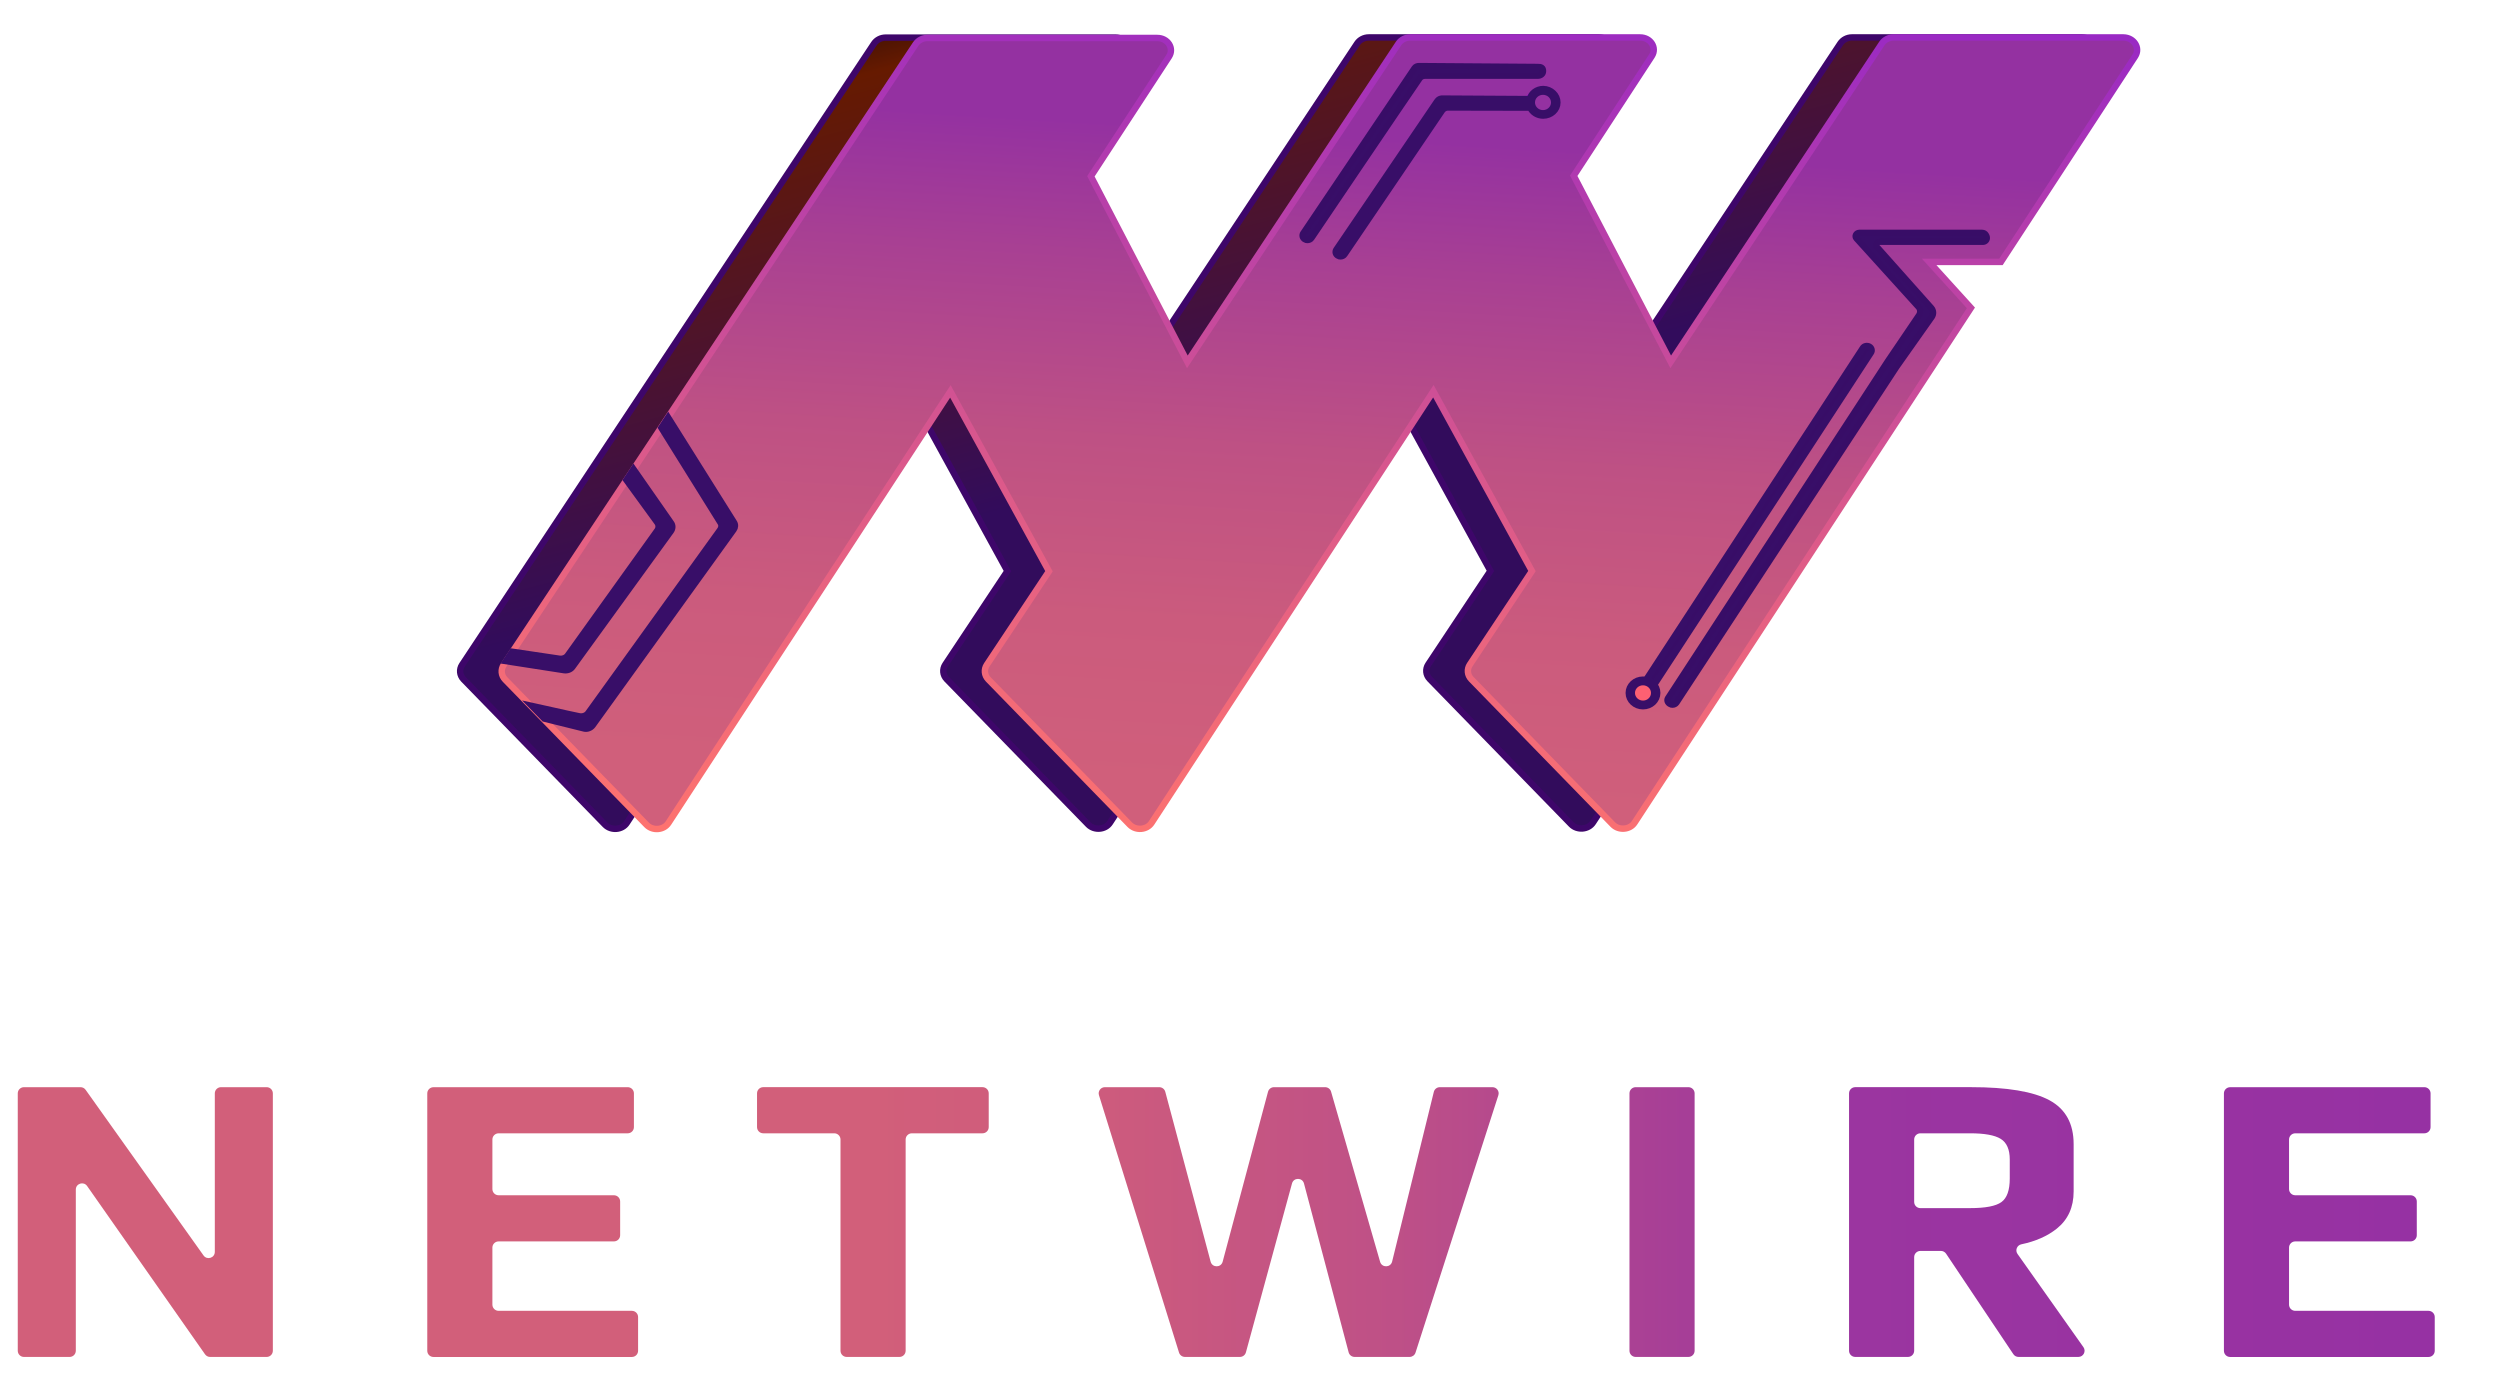 <svg width="389" height="214" viewBox="0 0 389 214" fill="none" xmlns="http://www.w3.org/2000/svg">
<path d="M3.731 169.164H12.529C12.842 169.164 13.137 169.315 13.317 169.569L31.67 195.351C32.215 196.116 33.425 195.734 33.425 194.795V170.127C33.425 169.596 33.859 169.164 34.393 169.164H41.488C42.021 169.164 42.455 169.596 42.455 170.127V210.177C42.455 210.708 42.021 211.141 41.488 211.141H32.696C32.38 211.141 32.085 210.986 31.902 210.728L13.555 184.543C13.013 183.773 11.797 184.152 11.797 185.094V210.177C11.797 210.708 11.363 211.141 10.829 211.141H3.731C3.198 211.141 2.764 210.708 2.764 210.177V170.127C2.764 169.596 3.198 169.164 3.731 169.164Z" fill="url(#paint0_linear_3446_59)"/>
<path d="M67.45 169.164H97.669C98.203 169.164 98.637 169.596 98.637 170.127V175.381C98.637 175.912 98.203 176.344 97.669 176.344H77.583C77.05 176.344 76.616 176.776 76.616 177.308V185.019C76.616 185.551 77.05 185.983 77.583 185.983H95.527C96.061 185.983 96.495 186.415 96.495 186.946V192.2C96.495 192.731 96.061 193.163 95.527 193.163H77.583C77.05 193.163 76.616 193.595 76.616 194.126V203.002C76.616 203.533 77.05 203.965 77.583 203.965H98.319C98.853 203.965 99.286 204.398 99.286 204.929V210.183C99.286 210.714 98.853 211.146 98.319 211.146H67.45C66.917 211.146 66.483 210.714 66.483 210.183V170.133C66.483 169.602 66.917 169.169 67.45 169.169V169.164Z" fill="url(#paint1_linear_3446_59)"/>
<path d="M129.821 176.342H118.762C118.228 176.342 117.794 175.91 117.794 175.378V170.124C117.794 169.593 118.228 169.161 118.762 169.161H152.878C153.411 169.161 153.845 169.593 153.845 170.124V175.378C153.845 175.91 153.411 176.342 152.878 176.342H141.886C141.352 176.342 140.918 176.774 140.918 177.305V210.177C140.918 210.708 140.484 211.14 139.951 211.14H131.75C131.216 211.14 130.782 210.708 130.782 210.177V177.305C130.782 176.774 130.348 176.342 129.815 176.342H129.821Z" fill="url(#paint2_linear_3446_59)"/>
<path d="M171.914 169.164H180.383C180.819 169.164 181.204 169.458 181.317 169.879L188.376 196.323C188.631 197.275 189.99 197.275 190.245 196.323L197.304 169.879C197.417 169.458 197.799 169.164 198.238 169.164H206.185C206.616 169.164 206.995 169.447 207.114 169.86L214.745 196.339C215.019 197.289 216.376 197.261 216.614 196.303L223.103 169.896C223.208 169.467 223.595 169.164 224.043 169.164H232.225C232.88 169.164 233.344 169.8 233.145 170.419L220.254 210.469C220.127 210.868 219.753 211.138 219.333 211.138H210.781C210.342 211.138 209.958 210.843 209.847 210.419L202.901 184.152C202.65 183.2 201.293 183.195 201.036 184.144L193.863 210.428C193.75 210.846 193.365 211.138 192.931 211.138H184.38C183.957 211.138 183.581 210.862 183.456 210.461L170.999 170.411C170.805 169.791 171.27 169.164 171.922 169.164H171.914Z" fill="url(#paint3_linear_3446_59)"/>
<path d="M254.514 169.164H262.715C263.248 169.164 263.682 169.596 263.682 170.127V210.177C263.682 210.708 263.248 211.14 262.715 211.14H254.514C253.98 211.14 253.546 210.708 253.546 210.177V170.127C253.546 169.596 253.98 169.164 254.514 169.164Z" fill="url(#paint4_linear_3446_59)"/>
<path d="M287.712 170.124C287.712 169.593 288.146 169.161 288.68 169.161H306.679C312.307 169.161 316.378 169.841 318.891 171.198C321.4 172.555 322.658 174.831 322.658 178.021V185.394C322.658 187.851 321.782 189.781 320.027 191.182C318.581 192.337 316.746 193.147 314.523 193.614C313.841 193.758 313.523 194.542 313.924 195.112L324.184 209.621C324.634 210.26 324.175 211.138 323.393 211.138H314.081C313.758 211.138 313.457 210.978 313.277 210.708L302.81 195.073C302.63 194.806 302.329 194.644 302.005 194.644H298.813C298.279 194.644 297.845 195.076 297.845 195.607V210.174C297.845 210.706 297.411 211.138 296.878 211.138H288.677C288.144 211.138 287.71 210.706 287.71 210.174V170.124H287.712ZM306.549 187.983C308.929 187.983 310.554 187.672 311.419 187.045C312.285 186.42 312.719 185.201 312.719 183.39V180.415C312.719 178.863 312.251 177.795 311.323 177.214C310.391 176.633 308.799 176.342 306.549 176.342H298.813C298.279 176.342 297.845 176.774 297.845 177.305V187.023C297.845 187.554 298.279 187.986 298.813 187.986H306.549V187.983Z" fill="url(#paint5_linear_3446_59)"/>
<path d="M347.009 169.164H377.228C377.762 169.164 378.196 169.596 378.196 170.127V175.381C378.196 175.912 377.762 176.344 377.228 176.344H357.142C356.608 176.344 356.175 176.776 356.175 177.308V185.019C356.175 185.551 356.608 185.983 357.142 185.983H375.086C375.619 185.983 376.053 186.415 376.053 186.946V192.2C376.053 192.731 375.619 193.163 375.086 193.163H357.142C356.608 193.163 356.175 193.595 356.175 194.126V203.002C356.175 203.533 356.608 203.965 357.142 203.965H377.878C378.411 203.965 378.845 204.398 378.845 204.929V210.183C378.845 210.714 378.411 211.146 377.878 211.146H347.009C346.476 211.146 346.042 210.714 346.042 210.183V170.133C346.042 169.602 346.476 169.169 347.009 169.169V169.164Z" fill="url(#paint6_linear_3446_59)"/>
<path d="M325.773 8.744L304.877 40.724H293.71L300.206 47.88L247.883 127.969C247.164 129.097 245.423 129.235 244.483 128.272L222.454 105.649C221.846 105.016 221.763 104.107 222.233 103.392L231.907 88.833L216.567 60.843L172.729 127.997C172.011 129.125 170.269 129.263 169.329 128.299L147.3 105.676C146.692 105.043 146.609 104.135 147.079 103.419L156.753 88.86L141.413 60.87L97.548 128.024C96.829 129.152 95.088 129.29 94.148 128.327L72.119 105.704C71.511 105.071 71.428 104.162 71.898 103.447L97.023 65.522L135.995 6.79C136.382 6.212 137.073 5.854 137.792 5.854H173.586C175.217 5.854 176.24 7.45 175.41 8.744L163.249 27.376L178.313 56.302L211.177 6.762C211.564 6.184 212.255 5.826 212.973 5.826H248.767C250.398 5.826 251.421 7.423 250.592 8.716L238.43 27.349L253.494 56.302L286.358 6.762C286.745 6.184 287.436 5.826 288.155 5.826H323.949C325.607 5.854 326.602 7.45 325.773 8.744Z" fill="url(#paint7_linear_3446_59)" stroke="#3E066A" stroke-miterlimit="10"/>
<path d="M332.241 8.744L311.345 40.752H300.178L306.674 47.907L254.351 127.997C253.632 129.125 251.891 129.263 250.951 128.299L228.922 105.676C228.314 105.043 228.231 104.135 228.701 103.419L238.375 88.86L223.034 60.87L179.197 128.024C178.478 129.152 176.737 129.29 175.797 128.327L153.768 105.704C153.16 105.071 153.077 104.162 153.547 103.447L163.221 88.888L147.881 60.898L104.016 128.052C103.297 129.18 101.556 129.318 100.616 128.354L78.587 105.731C77.978 105.098 77.896 104.19 78.365 103.474L103.49 65.604L142.491 6.845C142.878 6.267 143.569 5.909 144.287 5.909H180.081C181.712 5.909 182.735 7.505 181.906 8.799L169.744 27.431L184.753 56.302L217.617 6.762C218.004 6.184 218.695 5.826 219.413 5.826H255.208C256.838 5.826 257.861 7.423 257.032 8.716L244.87 27.349L259.962 56.302L292.826 6.762C293.213 6.184 293.904 5.826 294.622 5.826H330.417C332.047 5.854 333.07 7.45 332.241 8.744Z" fill="url(#paint8_linear_3446_59)" stroke="url(#paint9_linear_3446_59)" stroke-miterlimit="10"/>
<path d="M308.581 37.614H292.494C292.024 37.614 291.776 38.11 292.052 38.44L300.51 47.935C300.842 48.32 300.869 48.871 300.593 49.284L295.092 57.072L260.846 109.337C260.708 109.529 260.487 109.639 260.238 109.639C260.1 109.639 259.962 109.612 259.851 109.529C259.492 109.337 259.354 108.951 259.547 108.649L293.766 56.192L298.603 49.063C298.879 48.651 298.851 48.1 298.52 47.742L289.371 37.642L289.177 37.422L288.873 37.091C288.569 36.761 288.818 36.266 289.288 36.238H308.415C308.664 36.238 308.885 36.376 308.995 36.569C309.078 36.679 309.106 36.789 309.134 36.926C309.189 37.284 308.94 37.587 308.581 37.614Z" fill="#380E68" stroke="#380D67" stroke-miterlimit="10"/>
<path d="M290.863 53.935C290.504 53.742 290.034 53.852 289.841 54.182L256.23 105.649C256.009 105.979 256.147 106.392 256.507 106.584C256.866 106.777 257.336 106.667 257.529 106.337L291.112 54.871C291.333 54.568 291.223 54.127 290.863 53.935Z" fill="#380D67" stroke="#380E68" stroke-miterlimit="10"/>
<path d="M255.65 109.887C256.871 109.887 257.861 108.963 257.861 107.823C257.861 106.683 256.871 105.759 255.65 105.759C254.429 105.759 253.439 106.683 253.439 107.823C253.439 108.963 254.429 109.887 255.65 109.887Z" fill="#380E68" stroke="#380E68" stroke-miterlimit="10"/>
<path d="M255.65 108.511C256.062 108.511 256.396 108.203 256.396 107.823C256.396 107.443 256.062 107.135 255.65 107.135C255.238 107.135 254.904 107.443 254.904 107.823C254.904 108.203 255.238 108.511 255.65 108.511Z" fill="url(#paint10_linear_3446_59)" stroke="#FD6072" stroke-miterlimit="10"/>
<path d="M238.596 16.202C239.008 16.202 239.342 15.894 239.342 15.514C239.342 15.134 239.008 14.826 238.596 14.826C238.184 14.826 237.85 15.134 237.85 15.514C237.85 15.894 238.184 16.202 238.596 16.202Z" fill="url(#paint11_linear_3446_59)" stroke="url(#paint12_linear_3446_59)" stroke-miterlimit="10"/>
<path d="M97.465 74.686L102.274 81.292C102.551 81.677 102.551 82.172 102.274 82.558L88.344 101.988C88.067 102.374 87.57 102.566 87.1 102.511L79.692 101.41L78.725 102.869L87.763 104.273C88.261 104.355 88.786 104.162 89.062 103.777L104.403 82.613C104.679 82.228 104.679 81.732 104.403 81.374L98.57 73.008L97.465 74.686Z" fill="#380E68" stroke="#380E68" stroke-miterlimit="10"/>
<path d="M114.16 82.393L92.213 112.859C91.909 113.272 91.329 113.465 90.914 113.355L84.695 111.814L82.76 109.832C84.032 110.107 88.067 111.043 90.113 111.456C90.665 111.566 91.218 111.373 91.522 110.96L112.059 82.448C112.308 82.09 112.335 81.65 112.087 81.292L102.91 66.567L103.96 64.971L114.187 81.264C114.436 81.622 114.408 82.062 114.16 82.393Z" fill="#380E68" stroke="#380E68" stroke-miterlimit="10"/>
<path d="M242.327 15.946C242.327 17.075 241.332 17.983 240.116 17.983C239.232 17.983 238.458 17.488 238.098 16.744C235.998 16.744 225.301 16.717 225.301 16.717C224.942 16.717 224.61 16.882 224.389 17.185L209.214 39.56C209.076 39.78 208.827 39.89 208.579 39.89C208.44 39.89 208.302 39.863 208.192 39.78C207.832 39.588 207.722 39.175 207.943 38.844L223.615 15.781C223.642 15.726 223.698 15.698 223.725 15.643C223.864 15.478 224.085 15.368 224.333 15.341C224.333 15.341 235.555 15.423 238.015 15.423C238.264 14.515 239.121 13.855 240.144 13.855C241.332 13.882 242.327 14.818 242.327 15.946Z" fill="#380E68" stroke="#380E68" stroke-miterlimit="10"/>
<path d="M240.837 15.945C240.839 15.565 240.506 15.256 240.093 15.255C239.681 15.253 239.346 15.56 239.345 15.94C239.344 16.32 239.677 16.629 240.089 16.631C240.501 16.632 240.836 16.325 240.837 15.945Z" fill="#9431A1" stroke="#9431A1" stroke-miterlimit="10"/>
<path d="M240.086 11.1C240.086 11.477 239.743 11.774 239.284 11.774H221.733C221.373 11.774 221.042 11.939 220.848 12.242C218.471 15.682 204.07 37.012 204.07 37.012C203.932 37.232 203.684 37.342 203.435 37.342C203.297 37.342 203.158 37.314 203.048 37.232C202.688 37.039 202.578 36.599 202.799 36.296L220.102 10.618C220.24 10.398 220.516 10.288 220.793 10.288C220.82 10.288 239.284 10.425 239.284 10.425C239.809 10.398 240.086 10.591 240.086 11.003V11.1Z" fill="#380E68" stroke="#380D67" stroke-miterlimit="10"/>
<defs>
<linearGradient id="paint0_linear_3446_59" x1="2.764" y1="190.152" x2="378.845" y2="190.152" gradientUnits="userSpaceOnUse">
<stop stop-color="#D25F7A"/>
<stop offset="0.35" stop-color="#D25F7A"/>
<stop offset="0.45" stop-color="#CD5B7D"/>
<stop offset="0.57" stop-color="#BE5087"/>
<stop offset="0.69" stop-color="#A63E97"/>
<stop offset="0.75" stop-color="#9B35A0"/>
<stop offset="1" stop-color="#9631A3"/>
</linearGradient>
<linearGradient id="paint1_linear_3446_59" x1="2.764" y1="190.152" x2="378.845" y2="190.152" gradientUnits="userSpaceOnUse">
<stop stop-color="#D25F7A"/>
<stop offset="0.35" stop-color="#D25F7A"/>
<stop offset="0.45" stop-color="#CD5B7D"/>
<stop offset="0.57" stop-color="#BE5087"/>
<stop offset="0.69" stop-color="#A63E97"/>
<stop offset="0.75" stop-color="#9B35A0"/>
<stop offset="1" stop-color="#9631A3"/>
</linearGradient>
<linearGradient id="paint2_linear_3446_59" x1="2.764" y1="190.152" x2="378.845" y2="190.152" gradientUnits="userSpaceOnUse">
<stop stop-color="#D25F7A"/>
<stop offset="0.35" stop-color="#D25F7A"/>
<stop offset="0.45" stop-color="#CD5B7D"/>
<stop offset="0.57" stop-color="#BE5087"/>
<stop offset="0.69" stop-color="#A63E97"/>
<stop offset="0.75" stop-color="#9B35A0"/>
<stop offset="1" stop-color="#9631A3"/>
</linearGradient>
<linearGradient id="paint3_linear_3446_59" x1="2.764" y1="190.152" x2="378.845" y2="190.152" gradientUnits="userSpaceOnUse">
<stop stop-color="#D25F7A"/>
<stop offset="0.35" stop-color="#D25F7A"/>
<stop offset="0.45" stop-color="#CD5B7D"/>
<stop offset="0.57" stop-color="#BE5087"/>
<stop offset="0.69" stop-color="#A63E97"/>
<stop offset="0.75" stop-color="#9B35A0"/>
<stop offset="1" stop-color="#9631A3"/>
</linearGradient>
<linearGradient id="paint4_linear_3446_59" x1="2.764" y1="190.152" x2="378.845" y2="190.152" gradientUnits="userSpaceOnUse">
<stop stop-color="#D25F7A"/>
<stop offset="0.35" stop-color="#D25F7A"/>
<stop offset="0.45" stop-color="#CD5B7D"/>
<stop offset="0.57" stop-color="#BE5087"/>
<stop offset="0.69" stop-color="#A63E97"/>
<stop offset="0.75" stop-color="#9B35A0"/>
<stop offset="1" stop-color="#9631A3"/>
</linearGradient>
<linearGradient id="paint5_linear_3446_59" x1="2.764" y1="190.152" x2="378.845" y2="190.152" gradientUnits="userSpaceOnUse">
<stop stop-color="#D25F7A"/>
<stop offset="0.35" stop-color="#D25F7A"/>
<stop offset="0.45" stop-color="#CD5B7D"/>
<stop offset="0.57" stop-color="#BE5087"/>
<stop offset="0.69" stop-color="#A63E97"/>
<stop offset="0.75" stop-color="#9B35A0"/>
<stop offset="1" stop-color="#9631A3"/>
</linearGradient>
<linearGradient id="paint6_linear_3446_59" x1="2.764" y1="190.152" x2="378.845" y2="190.152" gradientUnits="userSpaceOnUse">
<stop stop-color="#D25F7A"/>
<stop offset="0.35" stop-color="#D25F7A"/>
<stop offset="0.45" stop-color="#CD5B7D"/>
<stop offset="0.57" stop-color="#BE5087"/>
<stop offset="0.69" stop-color="#A63E97"/>
<stop offset="0.75" stop-color="#9B35A0"/>
<stop offset="1" stop-color="#9631A3"/>
</linearGradient>
<linearGradient id="paint7_linear_3446_59" x1="167.464" y1="-60.1" x2="235.71" y2="194.868" gradientUnits="userSpaceOnUse">
<stop offset="0.14" stop-color="#09030E"/>
<stop offset="0.18" stop-color="#1F0909"/>
<stop offset="0.23" stop-color="#661A00"/>
<stop offset="0.5" stop-color="#320C5C"/>
<stop offset="0.72" stop-color="#320C5C"/>
</linearGradient>
<linearGradient id="paint8_linear_3446_59" x1="201.174" y1="123.458" x2="207.397" y2="21.013" gradientUnits="userSpaceOnUse">
<stop stop-color="#D05F7B"/>
<stop offset="0.25" stop-color="#CB5B7D"/>
<stop offset="0.52" stop-color="#BE5184"/>
<stop offset="0.8" stop-color="#A84093"/>
<stop offset="1" stop-color="#9431A1"/>
</linearGradient>
<linearGradient id="paint9_linear_3446_59" x1="200.461" y1="135.105" x2="208.773" y2="-1.705" gradientUnits="userSpaceOnUse">
<stop stop-color="#FD726F"/>
<stop offset="0.18" stop-color="#F26A78"/>
<stop offset="0.48" stop-color="#D6558F"/>
<stop offset="0.87" stop-color="#A934B6"/>
<stop offset="1" stop-color="#9929C4"/>
</linearGradient>
<linearGradient id="paint10_linear_3446_59" x1="254.912" y1="107.823" x2="256.377" y2="107.823" gradientUnits="userSpaceOnUse">
<stop stop-color="#FD6072"/>
<stop offset="1" stop-color="#FD6072"/>
</linearGradient>
<linearGradient id="paint11_linear_3446_59" x1="237.855" y1="15.514" x2="239.32" y2="15.514" gradientUnits="userSpaceOnUse">
<stop stop-color="#A717CB"/>
<stop offset="0.36" stop-color="#A21FC1"/>
<stop offset="0.97" stop-color="#9436A4"/>
<stop offset="1" stop-color="#9337A3"/>
</linearGradient>
<linearGradient id="paint12_linear_3446_59" x1="237.717" y1="-209.982" x2="239.458" y2="-209.982" gradientUnits="userSpaceOnUse">
<stop stop-color="#A717CB"/>
<stop offset="0.36" stop-color="#A21FC1"/>
<stop offset="0.97" stop-color="#9436A4"/>
<stop offset="1" stop-color="#9337A3"/>
</linearGradient>
</defs>
</svg>
